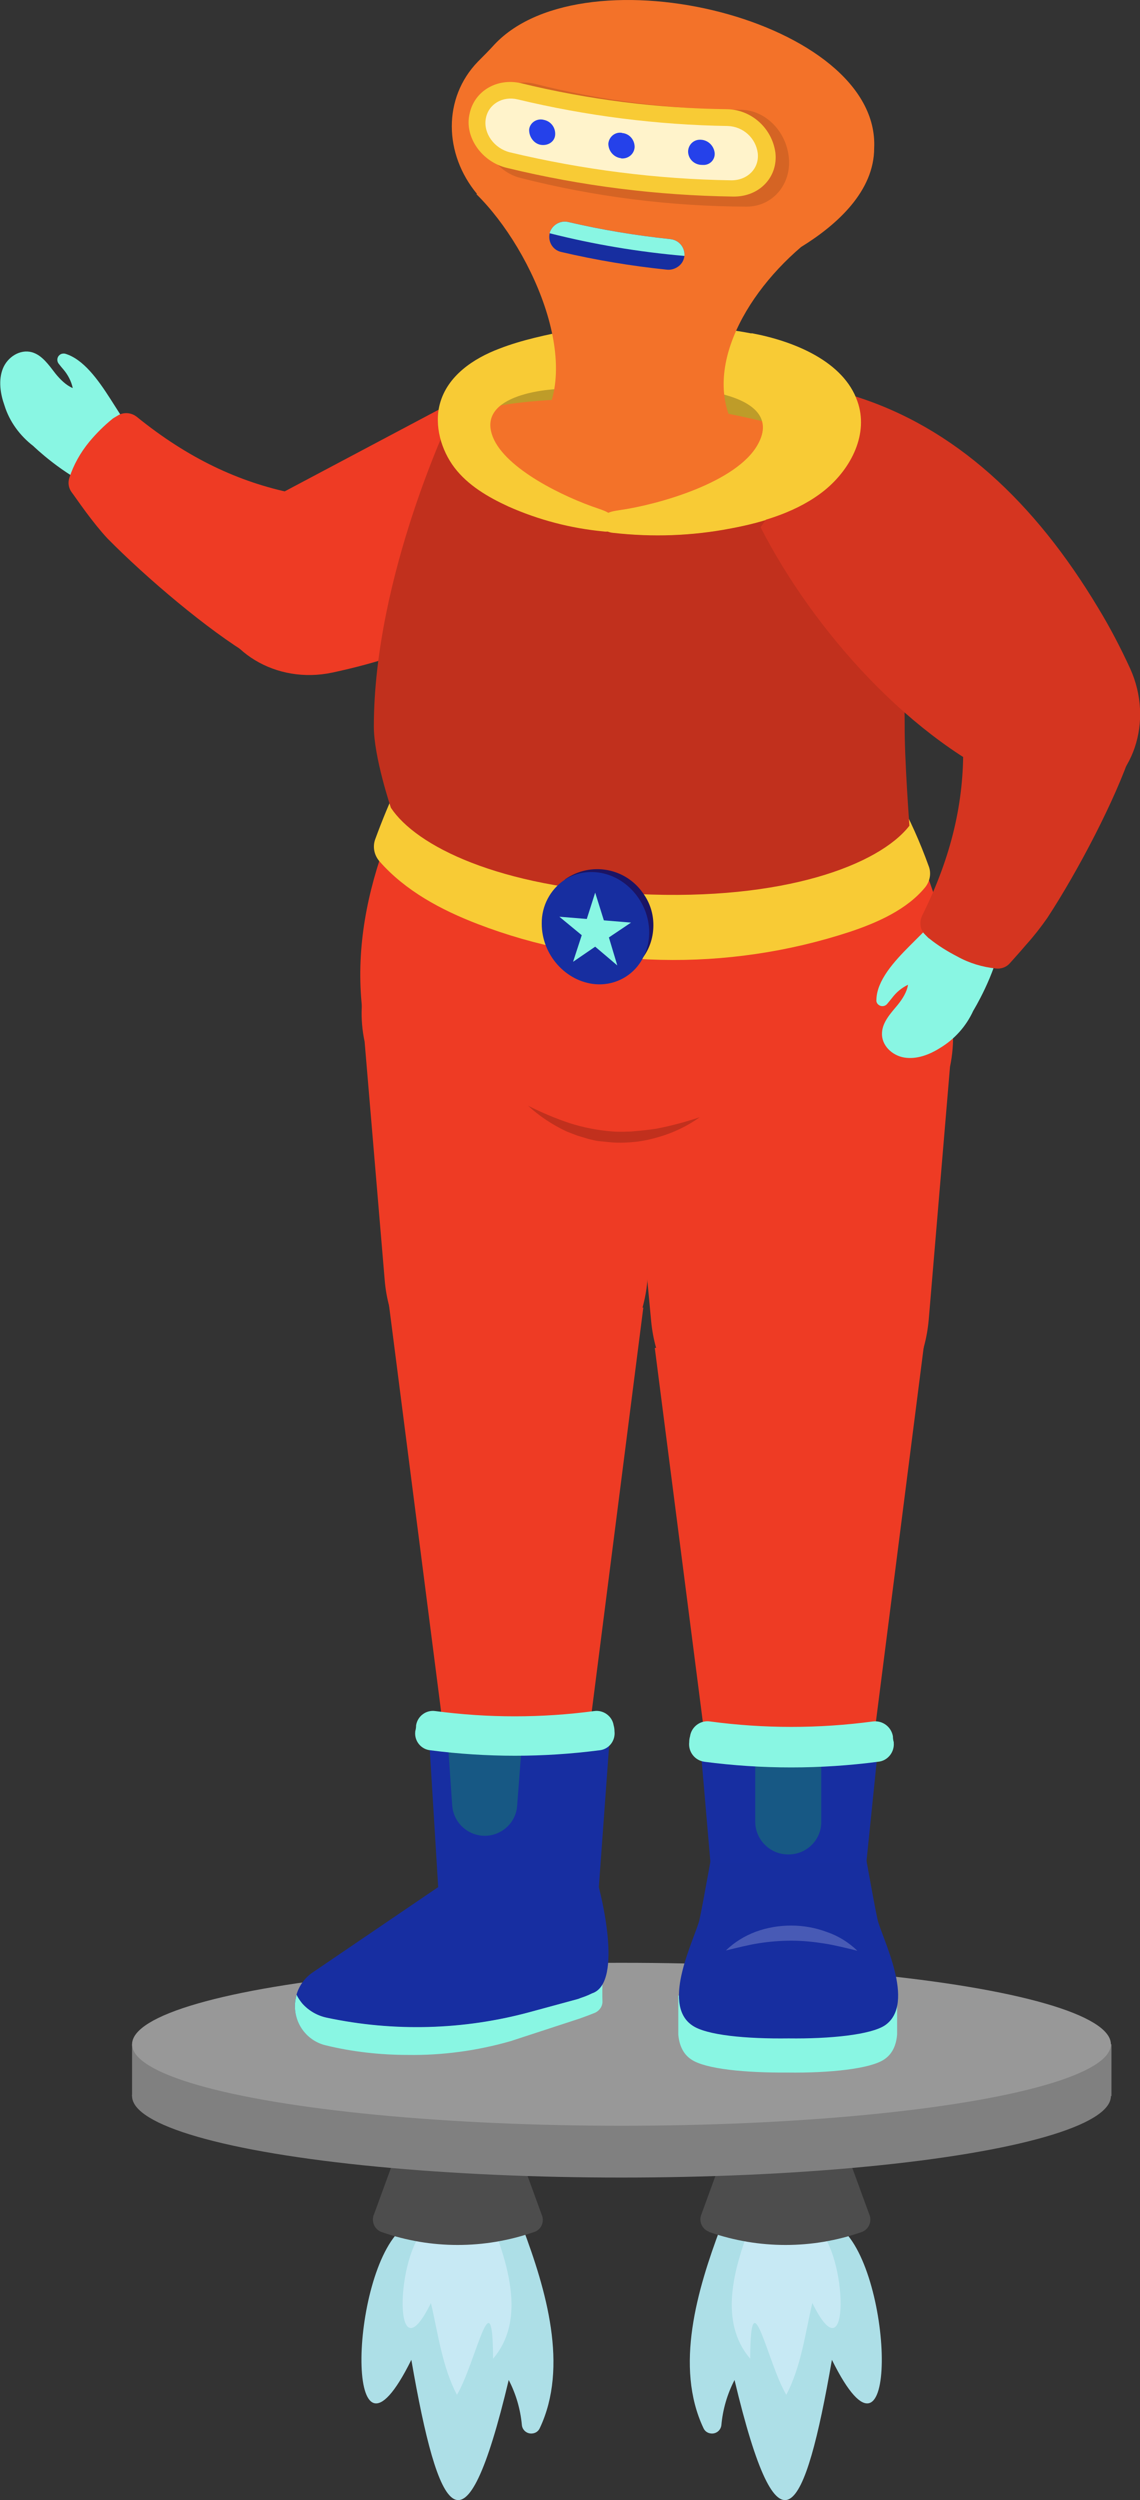 <svg xmlns="http://www.w3.org/2000/svg" xmlns:xlink="http://www.w3.org/1999/xlink" id="Layer_1" x="0" y="0" version="1.1" viewBox="0 0 407.4 892.9" style="enable-background:new 0 0 407.4 892.9" xml:space="preserve"><rect x="0" y="0" width="407.4" height="892.9" fill="#333333" stroke="none"/><style type="text/css">.st0{fill:#89f6e3}.st1{fill:#ee3b24}.st2{fill:#addfe7}.st3{fill:#c7e9f4}.st4{fill:#4d4d4d}.st5{fill:gray}.st6{fill:#989898}.st7{fill:#f8cb35}.st8{fill:#c1301d}.st9{fill:#be9c29}.st10{fill:#f37229}.st11{fill:#1b1464}.st12{fill:#172ea0}.st13{fill:#172ea1}.st14{fill:#175884}.st15{fill:#485ab5}.st16{fill:#d56424}.st17{fill:#fff3cb}.st18{fill:#2541ea}.st19{fill:#d53520}</style><path id="l-hand" d="M39.4,142.4l9,14.1l-14.3,17.8c-11.5-4.6-22.2-15-22.2-15l0,0c-4.8-3.7-8.5-8.7-10.3-14.5	c-1.5-4.2-2.2-9-0.6-13.1s6.1-7.1,10.4-5.9c3.6,1,6,4.5,8.4,7.6c1.7,2.1,3.8,4.2,6.2,5.2c-0.5-2.4-1.7-4.7-3.3-6.6	c-0.6-0.7-1.2-1.4-1.8-2.2c-0.7-1-0.5-2.4,0.5-3.1c0.5-0.4,1.2-0.5,1.8-0.4C29.8,128.2,35.1,135.7,39.4,142.4z" class="st0"/><path id="b-bicep" d="M93.8,179.7c-13.1,7.3-20.3,21.1-17.8,34.6l0,0c3.3,18.4,22.7,30.2,42.8,25.9	c8-1.7,15.8-3.8,23.5-6.4c41.5-13.9,74-35.9,92.8-69l4.4-7.8l-31.7-20c-9.4-6-21.4-6.4-31.2-1.2L93.8,179.7z" class="st1"/><path id="b-forearm" d="M24.8,170.6c-0.6,1.8-0.3,3.7,0.8,5.2c0.5,0.6,2.6,3.7,5.2,7.2c2.4,3.2,4.9,6.4,7.6,9.3	c13.8,14,35.8,32.7,51.6,42.1l14.5-58.3c-19-3.9-37.2-12.3-55.7-27.3c-0.4-0.3-0.9-0.6-1.4-0.8c-1.7-0.7-3.7-0.6-5.3,0.4l-1.5,0.9	l-0.3,0.2c-3.1,2.5-5.9,5.3-8.4,8.3C28.7,161.7,26.3,166,24.8,170.6z" class="st1"/><g id="ride"><path d="M143.9,795.7c-19.3,16.1-21,95.8,3.1,47.1c9.7,55.9,18.9,74,34.8,7.2c2.6,5,4.2,10.5,4.7,16.1 c0.2,1.9,1.9,3.2,3.7,3c1.2-0.1,2.2-0.8,2.7-1.9c10.4-22,2.2-49.5-6.1-71.6H143.9z" class="st2"/><path d="M152.3,795.7c-11,9.2-12,54.7,1.7,26.8c2.6,11.1,4,22.7,9.3,32.8c6.8-11.5,12.8-43.2,12.9-12.9 c11.3-13.2,5.8-32,0.3-46.7L152.3,795.7z" class="st3"/><path d="M190.7,797.2L190.7,797.2c-17.6,6.1-36.7,6.1-54.2,0l0,0c-2.5-0.8-3.8-3.5-3-6c0-0.1,0-0.1,0.1-0.2l9.9-27.1 h40.2l9.9,27.1c1,2.3,0,5-2.3,6C191,797.1,190.9,797.2,190.7,797.2z" class="st4"/><path d="M300.4,795.7c19.3,16.1,21,95.8-3.1,47.1c-9.7,55.9-18.9,74-34.8,7.2c-2.6,5-4.2,10.5-4.7,16.1 c-0.2,1.9-1.9,3.2-3.7,3c-1.2-0.1-2.2-0.8-2.7-1.9c-10.4-22-2.2-49.5,6.1-71.6H300.4z" class="st2"/><path d="M292,795.7c11,9.2,12,54.7-1.7,26.8c-2.6,11.1-4,22.7-9.3,32.8c-6.8-11.5-12.8-43.2-12.9-12.9 c-11.3-13.2-5.8-32-0.3-46.7L292,795.7z" class="st3"/><path d="M253.6,797.2L253.6,797.2c17.6,6.1,36.7,6.1,54.2,0l0,0c2.5-0.8,3.8-3.5,3-6c0-0.1,0-0.1-0.1-0.2l-9.9-27.1 h-40.3l-9.9,27.1c-0.9,2.4,0.3,5.1,2.7,6C253.4,797.2,253.5,797.2,253.6,797.2z" class="st4"/><rect width="350" height="18.5" x="47.2" y="730.1" class="st5"/><ellipse cx="222.1" cy="748.6" class="st5" rx="174.9" ry="29.1"/><ellipse cx="222.1" cy="730.1" class="st6" rx="174.9" ry="29.1"/></g><path id="r-thigh" d="M339.5,381l-7.6,90.3c-2.4,27.1-23.8,47.7-49.6,47.7l0,0c-25.6,0-47.1-20.5-49.6-47.2l-8.4-89.7	c-7.8-33.4,19-65.3,55.8-66.2l0,0C317.7,314.8,346.7,346.5,339.5,381z" class="st1"/><polygon id="r-calf" points="330.2 480.4 310.2 637 254 637 234 481.4" class="st1"/><path id="l-thigh" d="M130.3,372l7.2,85.4c2.2,25.6,22.5,45.1,46.9,45.1l0,0c24.2,0,44.5-19.3,46.9-44.6l7.9-84.8	c7.4-31.6-17.9-61.8-52.7-62.6l0,0C150.8,309.5,123.4,339.5,130.3,372z" class="st1"/><polygon id="l-calf" points="139 466 158 614.1 211.1 614.1 229.9 467" class="st1"/><g id="body"><path d="M341,363.6c0.2-14.8-2.6-30-7.7-45.5c-0.6-1.7-1.2-3.5-1.8-5.2c-4-10.8-8.7-21.3-14-31.5c-0.5-1.1-1-2-1.5-3 c-29.8-2.8-58.9-4.4-87-5.1c-27.3-0.7-54-0.4-79.8,0.7c-0.4,1-0.9,1.8-1.2,2.6c-4.3,8.9-8.1,18-11.3,27.3c-0.2,1-0.6,1.9-0.9,2.8 c-6.4,19.6-8.8,39-5.7,58.5h0.2c1.7,18.4,34.7,35.7,83.2,39.9c48.9,4.2,98.7-5.7,118.5-23.8c5.6-5.1,8.8-10.8,8.9-17.1 c0-0.2,0-0.3,0-0.5C341,363.7,341,363.7,341,363.6z" class="st1"/><path d="M331.8,309.1c1.1,2.6,0.6,5.5-1.1,7.7c-6.5,8-17.1,12.7-27,16c-44.2,14.5-91.7,13.1-133-2.8 c-13-5-25.8-11.8-35.1-22.4c-1.9-2.2-2.5-5.2-1.5-7.9c2.5-6.8,5.2-13.4,8.4-20.1c1-2.2,3.2-3.7,5.6-3.6l166.1,4.6 c2.9,0.1,5.4,1.8,6.7,4.3C325.2,292.7,328.8,300.8,331.8,309.1z" class="st7"/><path d="M325,294.9c-10.8,13.9-44.7,26.9-97,24.4h-0.3c-49.6-2.4-79-17.2-88-30.8c0,0-6.1-18.1-6.1-29 c0-54,28-111.9,28-111.9L225,145l74.2-3.1c0,0,24.1,57.4,24.1,117C323.2,270.8,325,294.9,325,294.9z" class="st8"/><rect width="121.4" height="26.6" x="171.2" y="128.7" class="st9"/><path d="M171.5,146.3c0,0,45.3-12.7,117.3,8.5l-1.3,18l-74.1,12.9l-43-24.9L171.5,146.3L171.5,146.3z" class="st10"/><path d="M213.7,181.6c1.7,0.6,3.7,1.2,5,2.6s1.8,3.8,0.5,5c-1.1,0.6-2.3,0.8-3.5,0.6c-11.7-1.1-23.2-4.1-34-8.9 c-7.4-3.4-14.5-7.6-19.3-13.9c-4.7-6.2-7.3-15-5.2-22.8c2.7-10,12-16.2,21.3-19.7c8-3.1,16.7-4.9,25.7-6.7c5.7-1.2,12-2.4,17.5-0.3 c5.6,2.1,10.2,8.4,7.8,14.3c-1.8,4.3-6.6,6.7-11.1,7.5c-4.4,0.6-8.7-0.2-13-0.4c-9.6-0.6-35.2,2.1-29.3,17.1 C180.6,167.5,201.7,177.6,213.7,181.6z" class="st7"/><path d="M221.4,182.3c-1.8,0.3-3.8,0.5-5.2,1.7s-1.9,3.4-0.6,4.9c1,0.8,2.2,1.3,3.5,1.4c14.1,1.6,28.3,1.1,42.2-1.6 c11.8-2.2,24.1-6,33.4-13.5c9.7-7.9,15.8-20.4,11.7-31.8c-4.9-14.1-22.3-21.4-37.8-24.3c-11.9-2.3-23.5-2.9-34.6-3.3 c-6.4-0.4-13.1-0.5-18.6,2.4s-9.7,9.3-7.8,14.7c1.5,4,5.8,6.1,10.2,6.7s9.1-0.5,13.9-0.9c11.6-1.1,49.7,0.9,39.1,20.2 C263.4,172.4,234.9,180.4,221.4,182.3z" class="st7"/><path d="M188.7,394.9c4.8,2.4,9.7,4.5,14.8,6.2c5,1.6,10.2,2.6,15.4,3c1.3,0.1,2.6,0.1,3.9,0.1c1.3-0.1,2.6,0,3.9-0.2 c2.6-0.2,5.3-0.5,7.9-0.9c5.2-1,10.4-2.4,15.5-4.1c-4.5,3.2-9.5,5.6-14.8,7.1c-2.7,0.8-5.4,1.4-8.2,1.7c-2.8,0.3-5.6,0.4-8.4,0.2 c-1.4-0.1-2.8-0.3-4.2-0.4s-2.8-0.5-4.1-0.8l-4-1.2c-1.4-0.5-2.6-1-3.9-1.5C197.4,401.7,192.7,398.6,188.7,394.9z" class="st8"/><path d="M233.5,330.4c0,4.1-1.2,8.1-3.6,11.4c-6.9,4.8-16,4.8-22.9,0c-0.4-0.2-0.7-0.5-1.1-0.8 c-8.2-6.6-9.9-18.4-3.9-27c9.1-6.3,21.5-4.1,27.8,5C232.3,322.4,233.5,326.4,233.5,330.4L233.5,330.4z" class="st11"/><path d="M232,333c0,4-1.2,7.9-3.5,11.2c-3.6,5.1-9.6,7.8-15.7,7.3c-10.6-0.9-19.2-10.5-19.2-21.6 c-0.1-6.3,3-12.2,8.2-15.7c3.3-2.1,7.1-3,11-2.7C223.4,312.3,232,322,232,333z" class="st12"/><polygon points="212.7 318.8 215.8 328.7 225.5 329.5 217.6 334.8 220.6 344.8 212.7 338.1 204.8 343.5 207.9 334 199.9 327.4 209.7 328.2" class="st0"/></g><g id="r-shoe"><path d="M242.6,712.7h2.1c2-6.4,4.6-12.3,5.1-15c1.3-6,5.6-30.3,5.6-30.3l26.2,0.1l26.2-0.1c0,0,4.3,24.5,5.6,30.3 c0.6,2.7,3.3,8.6,5.1,15h2.1v13.9l0,0c-0.3,3.7-1.6,6.9-4.6,8.9c-5,3.4-19.7,4.9-34.5,4.7c-14.9,0.1-29.4-1.2-34.5-4.7 c-3-2-4.3-5.3-4.6-8.9l0,0V712.7z" class="st0"/><path d="M250,685.5c1.3-6,5.6-30.3,5.6-30.3l26.2,0.2l26.2-0.2c0,0,4.3,24.5,5.6,30.3c1.4,6.3,14,30,2.7,37.8 c-5,3.4-19.7,4.9-34.5,4.7c-14.9,0.2-29.5-1.1-34.5-4.7C236,715.5,248.6,691.8,250,685.5z" class="st12"/><polygon points="253.9 665.3 309.6 665.3 313.4 628.2 250.7 628.2" class="st13"/><path d="M281.8,662.3L281.8,662.3c6.5,0,11.7-5.2,11.7-11.6c0,0,0-0.1,0-0.1v-22.9h-23.6v22.9 C269.9,657.1,275.3,662.4,281.8,662.3z" class="st14"/><path d="M306.4,696.7c-4.1-1-8-2-11.9-2.6c-3.8-0.6-7.7-1-11.6-1c-3.9,0-7.7,0.3-11.6,0.9c-3.9,0.6-7.7,1.6-11.9,2.6 c3.1-3,6.7-5.2,10.7-6.7c4.1-1.5,8.4-2.2,12.7-2.2c4.3,0,8.7,0.8,12.7,2.3C299.6,691.4,303.3,693.7,306.4,696.7z" class="st15"/><path d="M251.7,629.2c20.6,2.7,41.5,2.7,62.1,0c3.4-0.3,5.9-3.4,5.6-6.8c0-0.1,0-0.1,0-0.2c-0.2-0.7-0.3-1.4-0.3-2.1 c-0.6-3.4-3.7-5.7-7.1-5.3c-19.4,2.6-39,2.6-58.3,0c-3.4-0.5-6.6,1.9-7.1,5.3c-0.2,0.7-0.3,1.4-0.3,2.1c-0.4,3.4,2,6.6,5.5,7 C251.7,629.2,251.7,629.2,251.7,629.2z" class="st0"/></g><g id="l-shoe"><polygon points="156.6 674 214 674 217.8 621.9 153.4 621.9" class="st13"/><path d="M156.6,674l-44.9,30.5c-3.9,2.7-6.3,7.2-6.3,11.9l0,0c0,6.7,4.6,12.5,11.1,14l0,0c21.8,5.1,44.6,4.5,66-2 l15.7-4.7c8.8-2.7,14.9-10.7,15.1-19.9L214,674H156.6z" class="st13"/><path d="M215.3,708.7c0,0-0.1,3.7,0,6c0.1,1.8-1.1,3.5-2.8,4.2l-2.3,0.9c-1,0.4-2,0.7-3,1.1l-24.8,8.1 c-11.9,3.4-24.3,5.1-36.7,4.9c-9.8,0-19.7-1.1-29.2-3.4c-6.5-1.5-11.1-7.3-11.1-14c0-1.4,0.2-2.7,0.6-4.1c0.5,1.1,1.2,2.1,2,3.1 c2.3,2.6,5.4,4.4,8.8,5.1c24,5.1,48.9,4.4,72.5-2l17.3-4.7C208.4,713.3,213.8,709.5,215.3,708.7z" class="st0"/><path d="M160,621.5l1.6,23.3c0.4,5.4,4.4,9.8,9.8,10.7l0,0c6.3,1,12.3-3.3,13.3-9.6c0-0.3,0.1-0.6,0.1-0.9l1.6-20.8 L160,621.5z" class="st14"/><path d="M214.2,625.1c-20,2.6-40.3,2.6-60.4,0c-3.3-0.3-5.8-3.3-5.4-6.7c0,0,0-0.1,0-0.1c0.2-0.7,0.3-1.4,0.3-2.1 c0.5-3.3,3.6-5.6,6.9-5.1c18.8,2.5,37.9,2.5,56.7,0c3.3-0.5,6.5,1.8,7,5.1c0.2,0.7,0.3,1.4,0.3,2.1c0.4,3.3-1.9,6.4-5.3,6.8 C214.3,625.1,214.3,625.1,214.2,625.1z" class="st0"/><path d="M214,674h-57.4l-44.9,30.5c-2.8,1.9-4.8,4.7-5.7,7.8c0.5,1.1,1.2,2.1,2,3.1c2.3,2.6,5.4,4.4,8.8,5.1 c24,5.1,48.9,4.4,72.6-2l17.3-4.7c1.7-0.5,3.3-1.1,4.9-1.9C223.2,708.1,214,674,214,674z" class="st13"/></g><g id="head"><path d="M312.4,52.9c2.2-45.6-103.3-71.5-135.7-37c-1.9,2.1-3.9,4.1-5.9,6.1c-12.6,13-12.2,33-0.3,47.3h-0.3 c20.8,20.4,40.2,65.6,19.9,85.7c11.4,17.1,60.5,21.8,76.4,3.3c-17.9-20.5-2.8-50.8,19.8-70.1C299.3,80.2,312.4,68.2,312.4,52.9z" class="st10"/><path d="M281.9,56.2c-1-9.6-8.6-16.9-17.1-17c-24.9-0.1-49.7-3.2-73.8-9.3c-8.4-2-16.6,3.4-18.3,12.5 s4.2,19,13.5,21.2c26.3,6.7,53.4,10.1,80.6,10.2C276.2,73.8,282.9,65.7,281.9,56.2z" class="st16"/><path d="M261.9,70.2c-27.2-0.4-54.2-3.8-80.6-10.2c-9.2-2.1-15.4-11.2-13.5-19.3l0,0c1.7-8.3,9.9-12.9,18.3-11 c24.2,5.9,48.9,9,73.8,9.3c8.7,0.2,16,6.8,17.2,15.5l0,0C278.1,63.2,271.4,70.4,261.9,70.2z" class="st7"/><path d="M182.2,54.4c-5.6-1.4-9.5-6.8-8.6-12s6-8.2,11.4-6.9c24.6,5.9,49.8,9.1,75.1,9.5c5.5,0.2,10,4.3,10.7,9.7 c0.6,5.4-3.6,9.7-9.4,9.7C234.8,64,208.2,60.6,182.2,54.4z" class="st17"/><path d="M189.1,46.2c0.3-2.3,2.5-3.8,4.7-3.5c0.2,0,0.4,0.1,0.5,0.1c2.6,0.5,4.3,2.8,4.1,5.4c-0.2,2.5-2.7,4-5.3,3.5 C190.7,51.2,189,48.8,189.1,46.2z" class="st18"/><path d="M217.4,51.3c0.2-2.3,2.2-4.1,4.5-3.9c0.1,0,0.3,0,0.4,0.1c2.6,0.2,4.5,2.4,4.5,5c-0.1,2.3-2,4.1-4.4,4.1 c-0.2,0-0.4,0-0.5-0.1C219.4,56.2,217.4,54,217.4,51.3z" class="st18"/><path d="M245.9,54.2c0-2.4,1.9-4.3,4.2-4.3c0.1,0,0.2,0,0.3,0c2.6,0.1,4.7,2.1,5,4.7c0.2,2.2-1.4,4.1-3.6,4.3 c-0.3,0-0.6,0-0.9,0C248.2,58.9,246,56.9,245.9,54.2z" class="st18"/><path d="M244.6,91.4c-0.2,1.5-0.9,2.8-2.1,3.7c-1.2,0.9-2.7,1.4-4.3,1.2C225.6,95,213,92.9,200.6,90 c-2.9-0.6-4.8-3.5-4.2-6.5c0-0.1,0-0.1,0-0.2c0.8-2.9,3.8-4.7,6.7-4c12,2.8,24.1,4.8,36.4,6.1C242.6,85.7,244.8,88.3,244.6,91.4z" class="st12"/><path d="M244.6,91.4c-16.3-1.4-32.4-4.1-48.2-8.1c0.8-2.9,3.8-4.7,6.7-4c12,2.8,24.1,4.8,36.4,6.1 C242.6,85.7,244.8,88.3,244.6,91.4z" class="st0"/></g><path id="r-hand" d="M325.2,337.7l11.9-11.9l20.6,10.2c-2,12.2-9.9,25-9.9,25h0c-2.5,5.5-6.7,10.2-11.9,13.3	c-3.8,2.4-8.3,4.1-12.7,3.4s-8.3-4.4-8-8.9c0.2-3.8,3.1-6.9,5.6-9.9c1.7-2.1,3.3-4.6,3.7-7.2c-2.3,1.1-4.2,2.7-5.7,4.7	c-0.6,0.7-1.2,1.5-1.8,2.2c-0.8,0.9-2.2,1-3.1,0.2c-0.5-0.4-0.8-1.1-0.7-1.7C313.3,350.2,319.5,343.4,325.2,337.7z" class="st0"/><path id="r-bicep" d="M271.8,188.3c18.9,36.9,54.1,76.6,92.4,92.7c10.8,4.5,19.7,7,23.6,5.4l0,0	c17.3-7.2,24.6-28.8,16.1-47.6c-3.4-7.4-7.2-14.7-11.4-21.6c-22.6-37.7-51.2-64.7-87.7-75.9L271.8,188.3z" class="st19"/><path id="r-forearm" d="M356,345.9c1.8,0.2,3.7-0.5,4.9-1.9c0.5-0.6,3.1-3.4,5.9-6.7c2.7-3,5.2-6.2,7.5-9.5	c10.8-16.5,24.3-42.1,30.1-59.6l-60.2-1.6c0.3,19.4-4,39.1-14.7,60.5c-0.2,0.5-0.4,1-0.5,1.6c-0.3,1.9,0.2,3.8,1.6,5.1l1.2,1.2	l0.3,0.2c3.1,2.5,6.5,4.6,10,6.4C346.4,344,351.1,345.4,356,345.9z" class="st19"/><path id="collar" d="M261.3,141.4c8.8,2.9,14.6,8.1,9.6,17.2c-7.5,13.8-36,21.7-49.5,23.6c-1.8,0.3-3.8,0.5-5.2,1.7	s-1.9,3.4-0.6,4.9c1,0.8,2.2,1.3,3.5,1.4c14.1,1.6,28.3,1.1,42.2-1.6c11.8-2.2,24.1-6,33.4-13.5c9.7-7.9,15.8-20.4,11.7-31.8	c-4.9-14.1-22.3-21.4-37.8-24.3L261.3,141.4z" class="st7"/></svg>